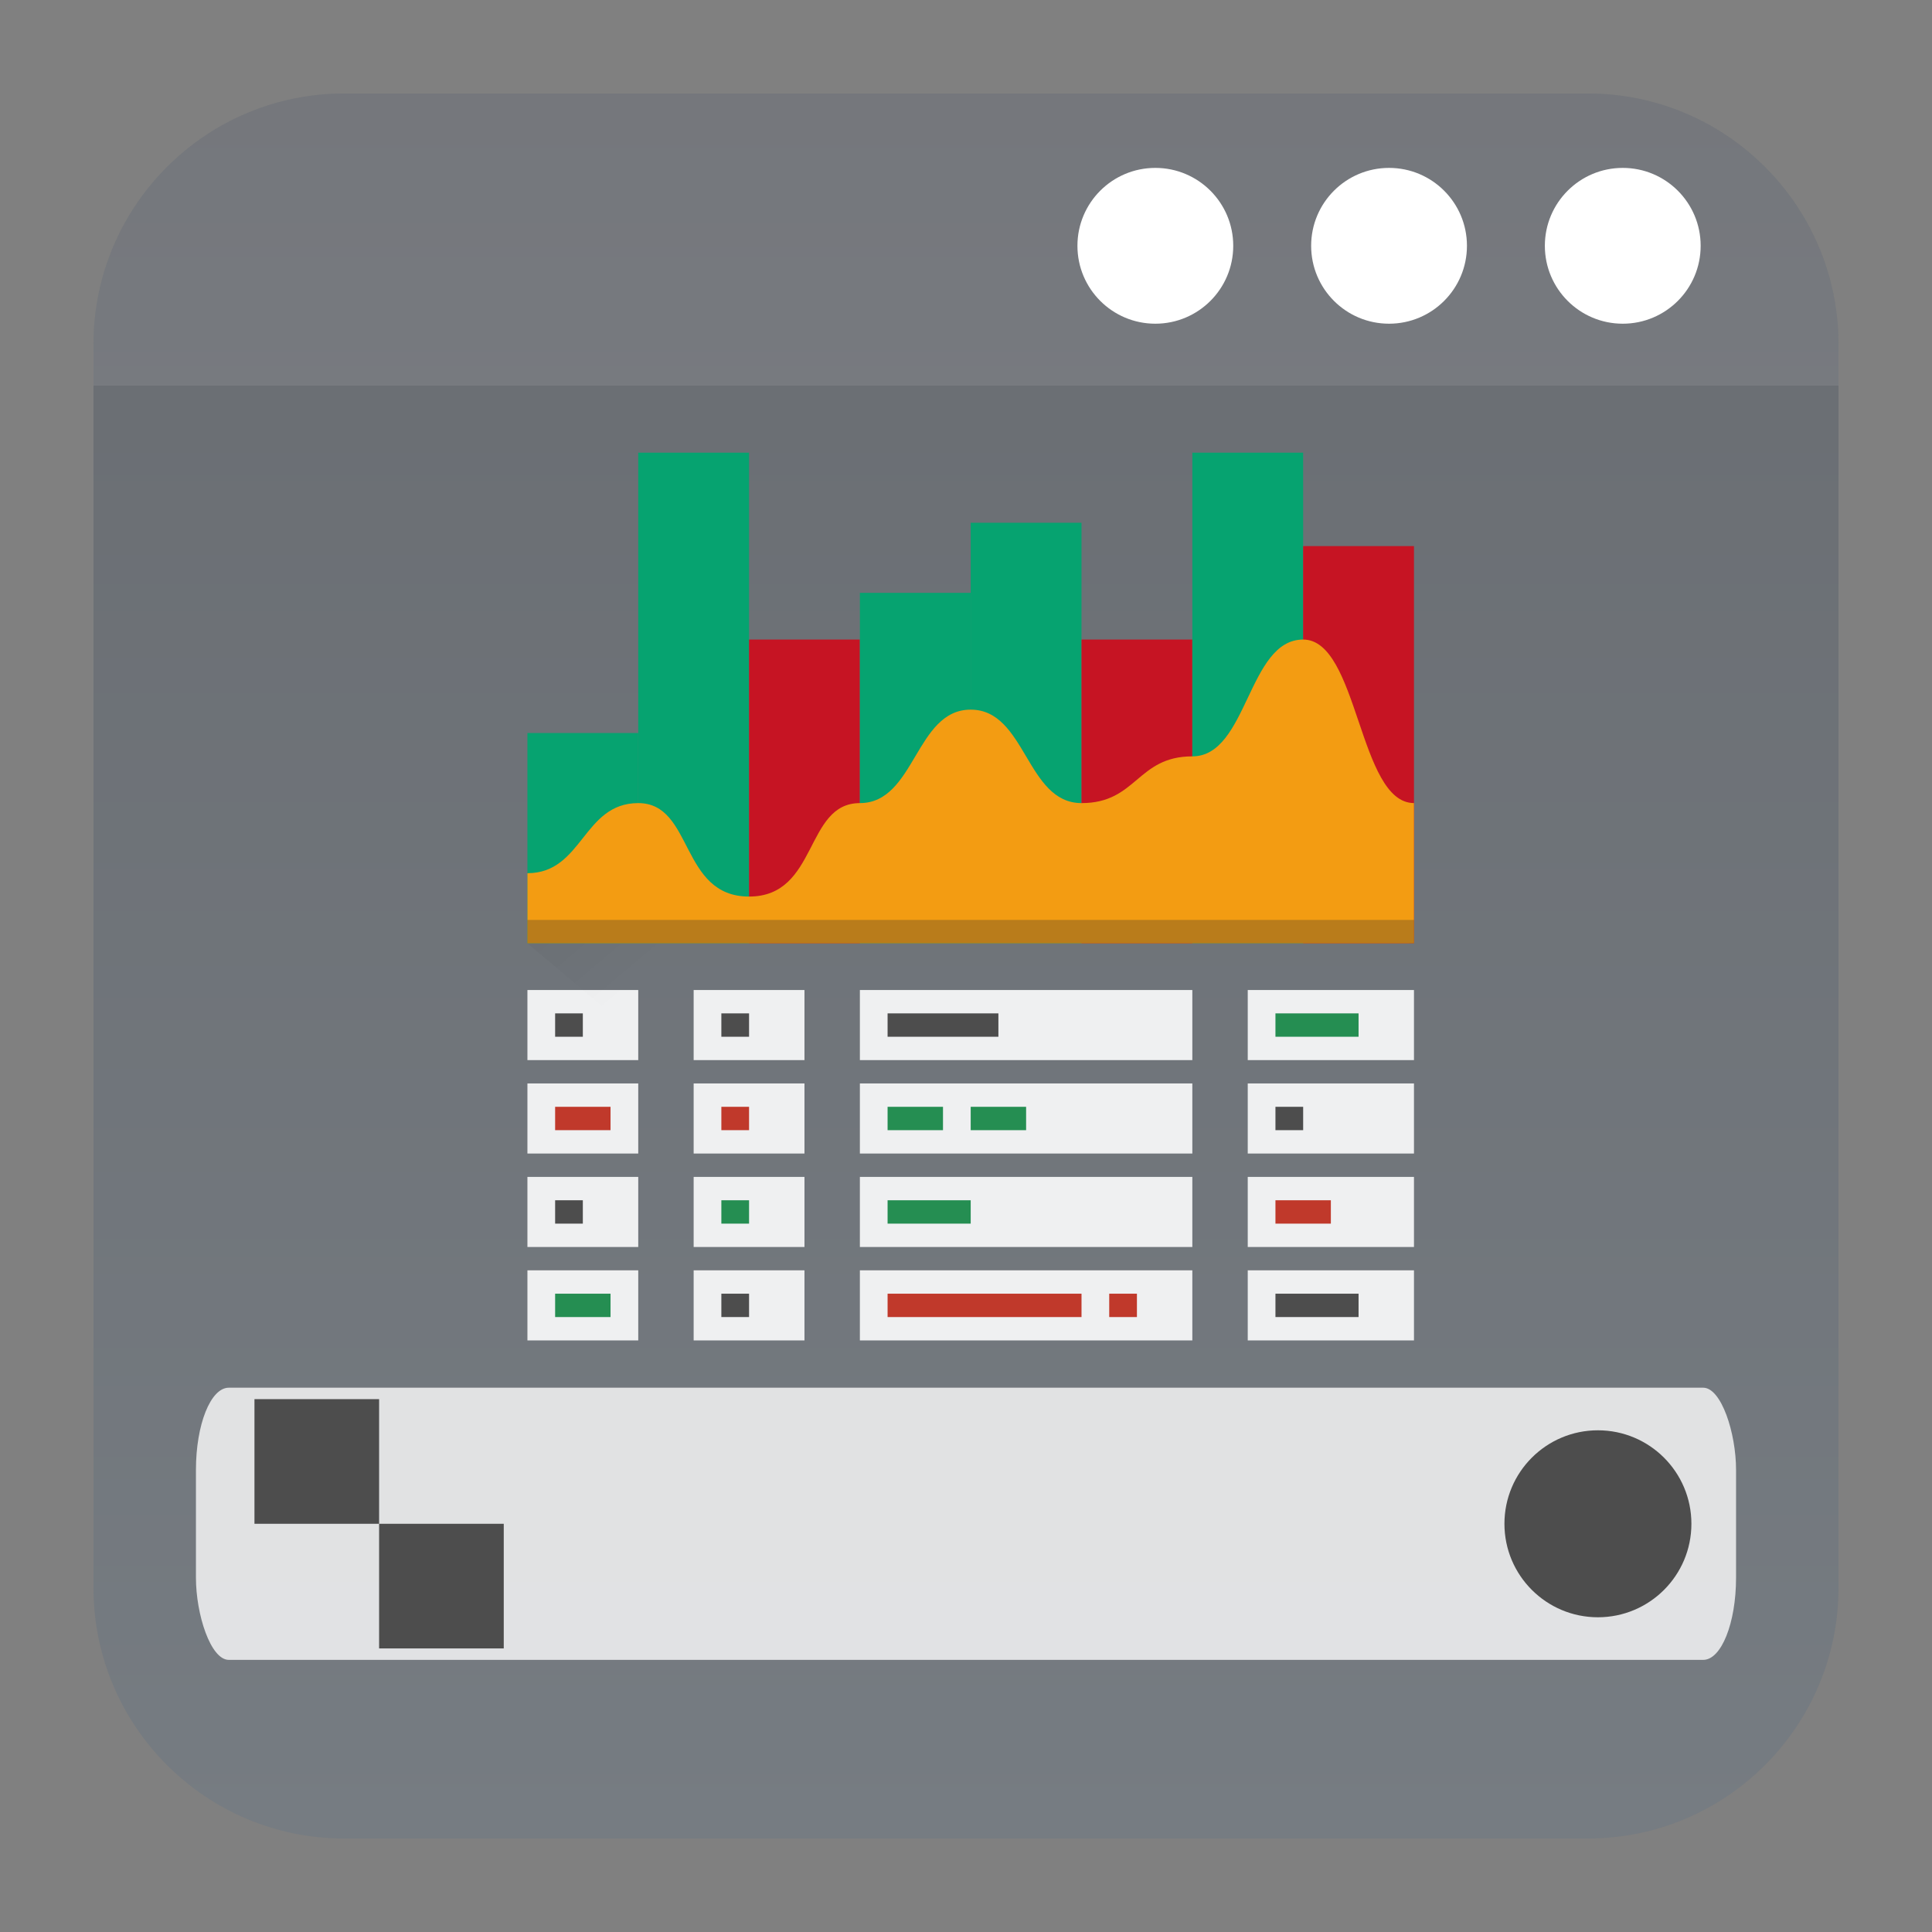 <?xml version="1.0" encoding="UTF-8" standalone="no"?>
<svg
   clip-rule="evenodd"
   fill-rule="evenodd"
   stroke-linejoin="round"
   stroke-miterlimit="2"
   viewBox="0 0 62 62"
   version="1.1"
   id="svg10"
   sodipodi:docname="preferences-system-windows-effect-showfps.svg"
   width="62"
   height="62"
   inkscape:version="1.4 (e7c3feb100, 2024-10-09)"
   xmlns:inkscape="http://www.inkscape.org/namespaces/inkscape"
   xmlns:sodipodi="http://sodipodi.sourceforge.net/DTD/sodipodi-0.dtd"
   xmlns:xlink="http://www.w3.org/1999/xlink"
   xmlns="http://www.w3.org/2000/svg"
   xmlns:svg="http://www.w3.org/2000/svg">
  <rect x="0" y="0" width="62" height="62" fill="#808080" stroke="none"/>
  <defs
     id="defs10">
    <linearGradient
       id="linearGradient10"
       inkscape:collect="always">
      <stop
         style="stop-color:#6c7884;stop-opacity:1;"
         offset="0"
         id="stop10" />
      <stop
         style="stop-color:#515862;stop-opacity:1;"
         offset="1"
         id="stop11" />
    </linearGradient>
    <linearGradient
       inkscape:collect="always"
       xlink:href="#linearGradient10"
       id="linearGradient11"
       x1="31"
       y1="59"
       x2="31"
       y2="3"
       gradientUnits="userSpaceOnUse" />
    <linearGradient
       inkscape:collect="always"
       xlink:href="#linearGradient4221"
       id="linearGradient4540-3"
       y1="20"
       x2="0"
       y2="16"
       gradientUnits="userSpaceOnUse"
       gradientTransform="matrix(0.632,0,0,0.599,8.957,1.791)" />
    <linearGradient
       inkscape:collect="always"
       id="linearGradient4221">
      <stop
         stop-color="#06a370"
         id="stop15" />
      <stop
         offset="1"
         stop-color="#22d1b0"
         id="stop17" />
    </linearGradient>
    <linearGradient
       inkscape:collect="always"
       xlink:href="#linearGradient4221"
       id="linearGradient4600-5"
       y1="21"
       x2="0"
       y2="4"
       gradientUnits="userSpaceOnUse"
       gradientTransform="matrix(0.632,0,0,0.599,8.957,1.791)" />
    <linearGradient
       inkscape:collect="always"
       xlink:href="#linearGradient4435"
       id="linearGradient4709-2"
       y1="21"
       x2="0"
       y2="12"
       gradientUnits="userSpaceOnUse"
       gradientTransform="matrix(0.632,0,0,0.599,8.957,1.791)" />
    <linearGradient
       id="linearGradient4435"
       inkscape:collect="always">
      <stop
         stop-color="#c61423"
         id="stop24" />
      <stop
         offset="1"
         stop-color="#dc2b41"
         id="stop26" />
    </linearGradient>
    <linearGradient
       inkscape:collect="always"
       xlink:href="#linearGradient4221"
       id="linearGradient4612-2"
       y1="17"
       x2="0"
       y2="10"
       gradientUnits="userSpaceOnUse"
       gradientTransform="matrix(0.632,0,0,0.599,8.957,1.791)" />
    <linearGradient
       inkscape:collect="always"
       xlink:href="#linearGradient4221"
       id="linearGradient4610-9"
       y1="16"
       x2="0"
       y2="7"
       gradientUnits="userSpaceOnUse"
       gradientTransform="matrix(0.632,0,0,0.599,8.957,1.791)" />
    <linearGradient
       inkscape:collect="always"
       xlink:href="#linearGradient4435"
       id="linearGradient4707-3"
       y1="17"
       x2="0"
       y2="12"
       gradientUnits="userSpaceOnUse"
       gradientTransform="matrix(0.632,0,0,0.599,8.957,1.791)" />
    <linearGradient
       inkscape:collect="always"
       xlink:href="#linearGradient4221"
       id="linearGradient4608-0"
       y1="15"
       x2="0"
       y2="4"
       gradientUnits="userSpaceOnUse"
       gradientTransform="matrix(0.632,0,0,0.599,8.957,1.791)" />
    <linearGradient
       inkscape:collect="always"
       xlink:href="#linearGradient4435"
       id="linearGradient4705-2"
       y1="17"
       x2="0"
       y2="8"
       gradientUnits="userSpaceOnUse"
       gradientTransform="matrix(0.632,0,0,0.599,8.957,1.791)" />
    <linearGradient
       inkscape:collect="always"
       xlink:href="#bevel"
       id="linearGradient1"
       gradientUnits="userSpaceOnUse"
       gradientTransform="matrix(0.632,0,0,0.599,8.957,1.791)"
       x1="8"
       y1="25"
       x2="27"
       y2="44" />
    <linearGradient
       id="bevel"
       inkscape:collect="always">
      <stop
         id="stop2685"
         offset="0"
         style="stop-color:#000000;stop-opacity:1;" />
      <stop
         id="stop2687"
         offset="1"
         style="stop-color:#000000;stop-opacity:0;" />
    </linearGradient>
    <linearGradient
       inkscape:collect="always"
       xlink:href="#linearGradient4300-7"
       id="linearGradient4779-6"
       y1="25"
       x2="0"
       y2="10"
       gradientUnits="userSpaceOnUse"
       gradientTransform="matrix(0.632,0,0,0.599,8.957,1.791)" />
    <linearGradient
       inkscape:collect="always"
       id="linearGradient4300-7">
      <stop
         stop-color="#f39c12"
         id="stop32" />
      <stop
         offset="1"
         stop-color="#f5ab35"
         id="stop34" />
    </linearGradient>
  </defs>
  <sodipodi:namedview
     id="namedview10"
     pagecolor="#ffffff"
     bordercolor="#000000"
     borderopacity="0.25"
     inkscape:showpageshadow="2"
     inkscape:pageopacity="0.0"
     inkscape:pagecheckerboard="0"
     inkscape:deskcolor="#d1d1d1"
     inkscape:zoom="7.7180575"
     inkscape:cx="26.366738"
     inkscape:cy="30.577642"
     inkscape:window-width="1920"
     inkscape:window-height="994"
     inkscape:window-x="0"
     inkscape:window-y="0"
     inkscape:window-maximized="1"
     inkscape:current-layer="svg10" />
  <linearGradient
     id="a"
     x2="1"
     gradientTransform="matrix(0,-46.8,46.8,0,632.486,54.414)"
     gradientUnits="userSpaceOnUse">
    <stop
       stop-color="#566069"
       offset="0"
       id="stop1" />
    <stop
       stop-color="#6c7884"
       offset="1"
       id="stop2" />
  </linearGradient>
  <path
     d="M 50.952,3 C 55.395,3 59,6.605 59,11.048 V 50.952 C 59,55.395 55.395,59 50.952,59 H 11.048 C 6.605,59 3,55.395 3,50.952 V 11.048 C 3,6.605 6.605,3 11.048,3 Z"
     id="path2"
     style="fill:url(#linearGradient11);fill-opacity:0.5" />
  <path
     d="M 3,12.376 V 11.048 C 3,6.605 6.605,3 11.048,3 H 50.952 C 55.395,3 59,6.605 59,11.048 v 1.328 z"
     fill-opacity="0.1"
     id="path3"
     style="stroke-width:1.292;fill:#e5e5e5;fill-opacity:0.1" />
  <path
     d="m 39.576,7.888 c 0,1.381 -1.119,2.5 -2.5,2.5 -1.381,0 -2.5,-1.119 -2.5,-2.5 0,-1.381 1.119,-2.5 2.5,-2.5 1.381,0 2.5,1.119 2.5,2.5 z"
     id="path443"
     style="fill:#ffffff;fill-opacity:1;stroke-width:1.25" />
  <path
     d="m 47.076,7.888 c 0,1.381 -1.119,2.5 -2.5,2.5 -1.381,0 -2.5,-1.119 -2.5,-2.5 0,-1.381 1.119,-2.5 2.5,-2.5 1.381,0 2.5,1.119 2.5,2.5 z"
     id="path444"
     style="fill:#ffffff;fill-opacity:1;stroke-width:1.25" />
  <path
     d="m 54.576,7.888 c 0,1.381 -1.119,2.5 -2.5,2.5 -1.381,0 -2.5,-1.119 -2.5,-2.5 0,-1.381 1.119,-2.5 2.5,-2.5 1.381,0 2.5,1.119 2.5,2.5 z"
     id="path445"
     style="fill:#ffffff;fill-opacity:1;stroke-width:1.25" />
  <rect
     id="rect6599-8-91-2-3"
     width="49.424"
     height="8.734"
     x="6.288"
     y="44.533"
     style="fill:#ffffff;fill-opacity:0.784;stroke-width:1.73"
     ry="2.637"
     rx="1.054" />
  <circle
     id="circle6601-22-4-1-6"
     cx="51.279"
     cy="48.9"
     style="fill:#4d4d4d;stroke-width:1.805"
     r="3" />
  <path
     id="path6603-3-7-7-7"
     inkscape:connector-curvature="0"
     d="m 8.166,44.9 v 4 h 4 v -4 z m 4,4 v 4 h 4 v -4 z"
     style="fill:#4d4d4d;stroke-width:2.407" />
  <g
     id="g1"
     transform="matrix(1.228,0,0,1.093,-7.643,-2.462)">
    <rect
       y="23.774"
       x="20.007"
       height="6.173"
       width="2.896"
       id="rect50-3-7"
       style="fill:url(#linearGradient4540-3);stroke-width:1.231;stroke-linecap:round;stroke-linejoin:bevel" />
    <rect
       y="15.543"
       x="22.903"
       height="14.404"
       width="2.896"
       id="rect52-9"
       style="fill:url(#linearGradient4600-5);stroke-width:1.231;stroke-linecap:round;stroke-linejoin:bevel" />
    <rect
       y="21.03"
       x="25.799"
       height="8.917"
       width="2.896"
       id="rect54-2"
       style="fill:url(#linearGradient4709-2);stroke-width:1.231;stroke-linecap:round;stroke-linejoin:bevel" />
    <rect
       y="19.659"
       x="28.695"
       height="10.289"
       width="2.896"
       id="rect56-0"
       style="fill:url(#linearGradient4612-2);stroke-width:1.231;stroke-linecap:round;stroke-linejoin:bevel" />
    <rect
       y="17.601"
       x="31.591"
       height="12.347"
       width="2.896"
       id="rect58-2"
       style="fill:url(#linearGradient4610-9);stroke-width:1.231;stroke-linecap:round;stroke-linejoin:bevel" />
    <rect
       y="21.03"
       x="34.487"
       height="8.917"
       width="2.896"
       id="rect60-3"
       style="fill:url(#linearGradient4707-3);stroke-width:1.231;stroke-linecap:round;stroke-linejoin:bevel" />
    <rect
       y="15.543"
       x="37.383"
       height="14.404"
       width="2.896"
       id="rect62-7"
       style="fill:url(#linearGradient4608-0);stroke-width:1.231;stroke-linecap:round;stroke-linejoin:bevel" />
    <rect
       y="18.286"
       x="40.279"
       height="11.661"
       width="2.896"
       id="rect64-5"
       style="fill:url(#linearGradient4705-2);stroke-width:1.231;stroke-linecap:round;stroke-linejoin:bevel" />
    <rect
       y="34.063"
       x="20.007"
       height="2.058"
       width="2.896"
       id="rect68-9"
       style="fill:#eff0f1;stroke-width:1.231;stroke-linecap:round;stroke-linejoin:bevel" />
    <rect
       y="39.55"
       x="20.007"
       height="2.058"
       width="2.896"
       id="rect70-2"
       style="fill:#eff0f1;stroke-width:1.231;stroke-linecap:round;stroke-linejoin:bevel" />
    <rect
       y="31.32"
       x="20.007"
       height="2.058"
       width="2.896"
       id="rect72-2"
       style="fill:#eff0f1;stroke-width:1.231;stroke-linecap:round;stroke-linejoin:bevel" />
    <rect
       y="34.063"
       x="24.351"
       height="2.058"
       width="2.896"
       id="rect74-8"
       style="fill:#eff0f1;stroke-width:1.231;stroke-linecap:round;stroke-linejoin:bevel" />
    <rect
       y="39.55"
       x="24.351"
       height="2.058"
       width="2.896"
       id="rect76-9"
       style="fill:#eff0f1;stroke-width:1.231;stroke-linecap:round;stroke-linejoin:bevel" />
    <rect
       y="31.32"
       x="24.351"
       height="2.058"
       width="2.896"
       id="rect78-7"
       style="fill:#eff0f1;stroke-width:1.231;stroke-linecap:round;stroke-linejoin:bevel" />
    <rect
       y="34.063"
       x="28.695"
       height="2.058"
       width="8.688"
       id="rect80-3"
       style="fill:#eff0f1;stroke-width:1.231;stroke-linecap:round;stroke-linejoin:bevel" />
    <rect
       y="39.55"
       x="28.695"
       height="2.058"
       width="8.688"
       id="rect82-6"
       style="fill:#eff0f1;stroke-width:1.231;stroke-linecap:round;stroke-linejoin:bevel" />
    <rect
       y="31.32"
       x="28.695"
       height="2.058"
       width="8.688"
       id="rect84-1"
       style="fill:#eff0f1;stroke-width:1.231;stroke-linecap:round;stroke-linejoin:bevel" />
    <rect
       y="34.063"
       x="38.831"
       height="2.058"
       width="4.344"
       id="rect86-2"
       style="fill:#eff0f1;stroke-width:1.231;stroke-linecap:round;stroke-linejoin:bevel" />
    <rect
       y="39.55"
       x="38.831"
       height="2.058"
       width="4.344"
       id="rect88-9"
       style="fill:#eff0f1;stroke-width:1.231;stroke-linecap:round;stroke-linejoin:bevel" />
    <rect
       y="31.32"
       x="38.831"
       height="2.058"
       width="4.344"
       id="rect90-3"
       style="fill:#eff0f1;stroke-width:1.231;stroke-linecap:round;stroke-linejoin:bevel" />
    <rect
       y="36.807"
       x="20.007"
       height="2.058"
       width="2.896"
       id="rect92-1"
       style="fill:#eff0f1;stroke-width:1.231;stroke-linecap:round;stroke-linejoin:bevel" />
    <rect
       y="36.807"
       x="24.351"
       height="2.058"
       width="2.896"
       id="rect94-9"
       style="fill:#eff0f1;stroke-width:1.231;stroke-linecap:round;stroke-linejoin:bevel" />
    <rect
       y="36.807"
       x="28.695"
       height="2.058"
       width="8.688"
       id="rect96-4"
       style="fill:#eff0f1;stroke-width:1.231;stroke-linecap:round;stroke-linejoin:bevel" />
    <rect
       y="36.807"
       x="38.831"
       height="2.058"
       width="4.344"
       id="rect98-7"
       style="fill:#eff0f1;stroke-width:1.231;stroke-linecap:round;stroke-linejoin:bevel" />
    <rect
       width="0.724"
       height="0.686"
       x="20.731"
       y="32.006"
       id="rect100-8"
       style="fill:#4d4d4d;stroke-width:1.231;stroke-linecap:round;stroke-linejoin:bevel" />
    <rect
       width="1.448"
       height="0.686"
       x="20.731"
       y="34.749"
       id="rect102-4"
       style="fill:#c0392b;stroke-width:1.231;stroke-linecap:round;stroke-linejoin:bevel" />
    <rect
       width="0.724"
       height="0.686"
       x="20.731"
       y="37.493"
       id="rect104-5"
       style="fill:#4d4d4d;stroke-width:1.231;stroke-linecap:round;stroke-linejoin:bevel" />
    <rect
       width="1.448"
       height="0.686"
       x="20.731"
       y="40.236"
       id="rect106-0"
       style="fill:#258e52;stroke-width:1.231;stroke-linecap:round;stroke-linejoin:bevel" />
    <rect
       width="0.724"
       height="0.686"
       x="25.075"
       y="40.236"
       id="rect108-3"
       style="fill:#4d4d4d;stroke-width:1.231;stroke-linecap:round;stroke-linejoin:bevel" />
    <rect
       width="0.724"
       height="0.686"
       x="25.075"
       y="37.493"
       id="rect110-6"
       style="fill:#258e52;stroke-width:1.231;stroke-linecap:round;stroke-linejoin:bevel" />
    <rect
       width="0.724"
       height="0.686"
       x="25.075"
       y="34.749"
       id="rect112-1"
       style="fill:#c0392b;stroke-width:1.231;stroke-linecap:round;stroke-linejoin:bevel" />
    <rect
       width="0.724"
       height="0.686"
       x="25.075"
       y="32.006"
       id="rect114-0"
       style="fill:#4d4d4d;stroke-width:1.231;stroke-linecap:round;stroke-linejoin:bevel" />
    <rect
       width="2.896"
       height="0.686"
       x="29.419"
       y="32.006"
       id="rect116-6"
       style="fill:#4d4d4d;stroke-width:1.231;stroke-linecap:round;stroke-linejoin:bevel" />
    <rect
       width="1.448"
       height="0.686"
       x="29.419"
       y="34.749"
       id="rect118-3"
       style="fill:#258e52;stroke-width:1.231;stroke-linecap:round;stroke-linejoin:bevel" />
    <rect
       width="1.448"
       height="0.686"
       x="31.591"
       y="34.749"
       id="rect120-2"
       style="fill:#258e52;stroke-width:1.231;stroke-linecap:round;stroke-linejoin:bevel" />
    <rect
       width="2.172"
       height="0.686"
       x="29.419"
       y="37.493"
       id="rect122-0"
       style="fill:#258e52;stroke-width:1.231;stroke-linecap:round;stroke-linejoin:bevel" />
    <rect
       width="5.068"
       height="0.686"
       x="29.419"
       y="40.236"
       id="rect124-6"
       style="fill:#c0392b;stroke-width:1.231;stroke-linecap:round;stroke-linejoin:bevel" />
    <rect
       width="0.724"
       height="0.686"
       x="35.211"
       y="40.236"
       id="rect126-1"
       style="fill:#c0392b;stroke-width:1.231;stroke-linecap:round;stroke-linejoin:bevel" />
    <rect
       width="2.172"
       height="0.686"
       x="39.555"
       y="32.006"
       id="rect128-5"
       style="fill:#258e52;stroke-width:1.231;stroke-linecap:round;stroke-linejoin:bevel" />
    <rect
       width="0.724"
       height="0.686"
       x="39.555"
       y="34.749"
       id="rect130-5"
       style="fill:#4d4d4d;stroke-width:1.231;stroke-linecap:round;stroke-linejoin:bevel" />
    <rect
       width="1.448"
       height="0.686"
       x="39.555"
       y="37.493"
       id="rect132-4"
       style="fill:#c0392b;stroke-width:1.231;stroke-linecap:round;stroke-linejoin:bevel" />
    <rect
       width="2.172"
       height="0.686"
       x="39.555"
       y="40.236"
       id="rect134-7"
       style="fill:#4d4d4d;stroke-width:1.231;stroke-linecap:round;stroke-linejoin:bevel" />
    <path
       d="m 20.007,29.948 13.756,13.033 h 12.308 V 32.691 l -2.896,-2.744 z"
       inkscape:connector-curvature="0"
       id="path136-6"
       style="opacity:0.2;fill:url(#linearGradient1);fill-rule:evenodd;stroke-width:0.615" />
    <path
       d="m 20.007,29.948 v -2.058 c 1.448,0 1.448,-2.058 2.896,-2.058 1.448,0 1.086,2.744 2.896,2.744 1.81,0 1.448,-2.744 2.896,-2.744 1.448,0 1.448,-2.744 2.896,-2.744 1.448,0 1.448,2.744 2.896,2.744 1.448,0 1.448,-1.372 2.896,-1.372 1.448,0 1.448,-3.43 2.896,-3.43 1.448,0 1.448,4.801 2.896,4.801 v 4.116 z"
       inkscape:connector-curvature="0"
       id="path140-5"
       style="fill:url(#linearGradient4779-6);fill-rule:evenodd;stroke-width:0.615" />
    <rect
       y="29.262"
       x="20.007"
       height="0.686"
       width="23.168"
       id="rect142-6"
       style="fill:#2e3132;fill-opacity:0.294;stroke-width:0.615" />
  </g>
</svg>

